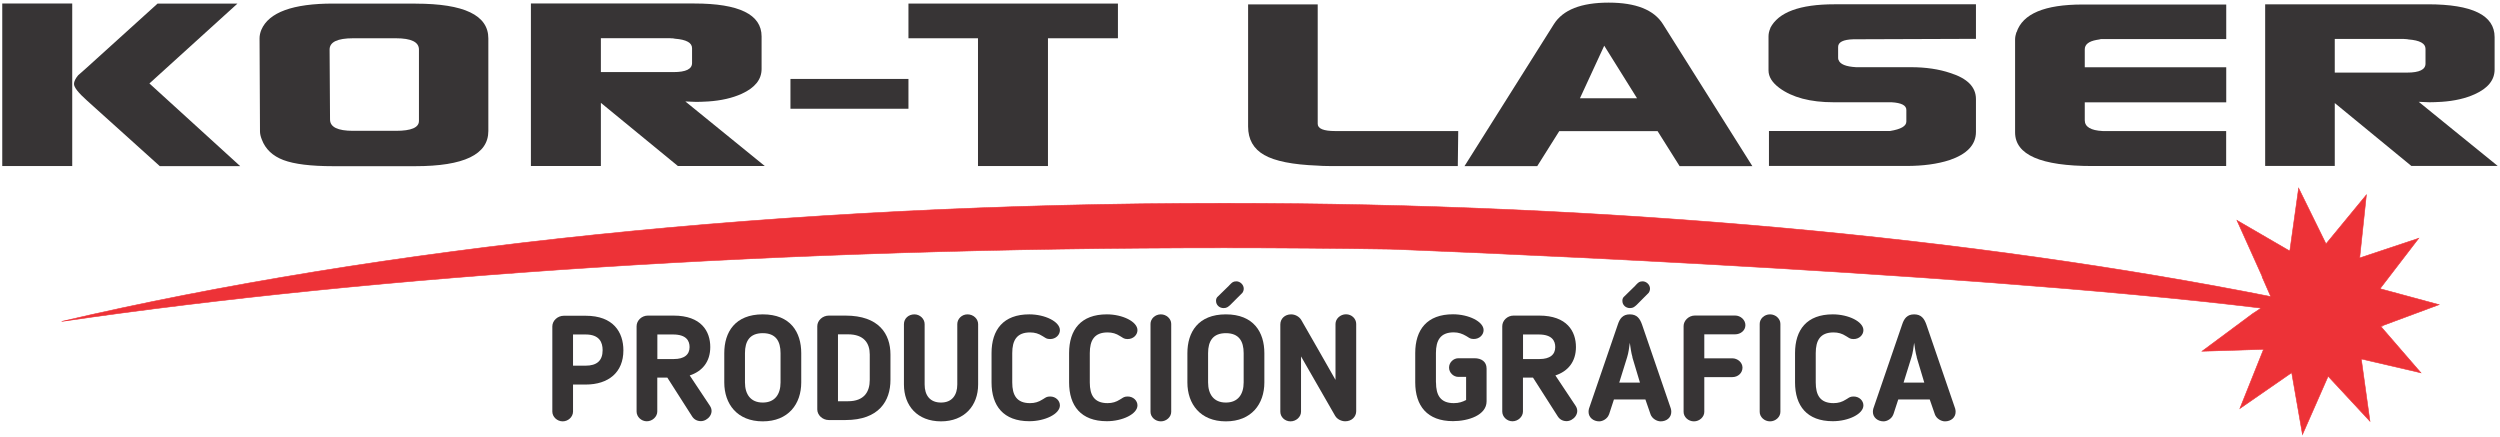 <?xml version="1.0" encoding="UTF-8"?>
<!DOCTYPE svg PUBLIC "-//W3C//DTD SVG 1.1//EN" "http://www.w3.org/Graphics/SVG/1.1/DTD/svg11.dtd">
<!-- Creator: CorelDRAW 2017 -->
<svg xmlns="http://www.w3.org/2000/svg" xml:space="preserve" width="343mm" height="60mm" version="1.1" style="shape-rendering:geometricPrecision; text-rendering:geometricPrecision; image-rendering:optimizeQuality; fill-rule:evenodd; clip-rule:evenodd"
viewBox="0 0 34300 6000"
 xmlns:xlink="http://www.w3.org/1999/xlink">
 <defs>
  <style type="text/css">
   <![CDATA[
    .str0 {stroke:#ED3237;stroke-width:7.62}
    .fil1 {fill:#ED3237}
    .fil0 {fill:#373435;fill-rule:nonzero}
   ]]>
  </style>
 </defs>
 <g id="Capa_x0020_1">
  <g id="_2980794555520">
   <path class="fil0" d="M7862 5017l173 0c152,0 233,-67 233,-213 0,-106 -43,-215 -233,-215l-173 0 0 428zm0 258l0 372c0,71 -65,134 -142,134 -75,0 -142,-61 -142,-134l0 -1169c0,-79 73,-146 158,-146l299 0c382,0 518,227 518,475 0,301 -203,469 -518,469l-173 0z"/>
   <path class="fil0" d="M9234 4589l-215 0 0 337 227 0c140,0 215,-59 215,-164 0,-85 -43,-173 -227,-173zm229 562l278 418c67,102 -33,209 -124,209 -51,0 -93,-22 -120,-63l-341 -534 -138 0 0 465c0,71 -67,134 -144,134 -75,0 -140,-61 -140,-134l0 -1170c0,-79 71,-146 154,-146l353 0c382,0 504,217 504,431 0,201 -108,333 -282,390z"/>
   <path class="fil0" d="M10221 4845l0 402c0,162 77,276 244,276 167,0 244,-114 244,-276l0 -402c0,-164 -65,-274 -244,-274 -179,0 -244,110 -244,274zm-284 402l0 -402c0,-288 148,-532 528,-532 380,0 528,244 528,532l0 402c0,296 -177,534 -528,534 -351,0 -528,-238 -528,-534z"/>
   <path class="fil0" d="M11933 4863c0,-154 -79,-276 -298,-276l-138 0 0 918 138 0c223,0 298,-132 298,-292l0 -349zm-333 900l-229 0c-85,0 -158,-67 -158,-146l0 -1141c0,-79 73,-146 158,-146l229 0c459,0 617,252 617,534l0 349c0,286 -156,550 -617,550z"/>
   <path class="fil0" d="M12912 5781c-327,0 -510,-215 -510,-506l0 -828c0,-77 63,-134 144,-134 75,0 140,61 140,134l0 828c0,146 71,248 225,248 152,0 223,-104 223,-248l0 -828c0,-71 61,-134 140,-134 83,0 146,63 146,134l0 828c0,292 -189,506 -510,506z"/>
   <path class="fil0" d="M13888 5247c0,175 61,284 244,284 65,0 118,-16 169,-49l20 -12c26,-16 41,-30 87,-30 77,0 134,57 134,122 0,118 -205,217 -420,217 -355,0 -518,-211 -518,-532l0 -402c0,-321 162,-532 518,-532 215,0 420,100 420,217 0,65 -57,122 -134,122 -47,0 -61,-14 -87,-30l-20 -12c-51,-33 -104,-49 -169,-49 -183,0 -244,110 -244,284l0 402z"/>
   <path class="fil0" d="M14952 5247c0,175 61,284 244,284 65,0 118,-16 169,-49l20 -12c26,-16 41,-30 87,-30 77,0 134,57 134,122 0,118 -205,217 -420,217 -355,0 -518,-211 -518,-532l0 -402c0,-321 162,-532 518,-532 215,0 420,100 420,217 0,65 -57,122 -134,122 -47,0 -61,-14 -87,-30l-20 -12c-51,-33 -104,-49 -169,-49 -183,0 -244,110 -244,284l0 402z"/>
   <path class="fil0" d="M15785 4443c0,-69 63,-130 142,-130 77,0 142,61 142,130l0 1208c0,69 -65,130 -142,130 -79,0 -142,-61 -142,-130l0 -1208z"/>
   <path class="fil0" d="M16865 3915l16 -16c24,-24 39,-39 83,-39 47,0 100,43 100,100 0,16 -4,37 -18,57l-167 167c-30,26 -47,43 -91,43 -57,0 -104,-41 -104,-99 0,-20 4,-35 16,-51l164 -160zm-290 930l0 402c0,162 77,276 244,276 167,0 244,-114 244,-276l0 -402c0,-164 -65,-274 -244,-274 -179,0 -244,110 -244,274zm-284 402l0 -402c0,-288 148,-532 528,-532 380,0 528,244 528,532l0 402c0,296 -177,534 -528,534 -351,0 -528,-238 -528,-534z"/>
   <path class="fil0" d="M18321 5710l-471 -820 0 759c0,71 -67,132 -144,132 -79,0 -140,-61 -140,-132l0 -1198c0,-79 63,-138 148,-138 55,0 110,30 138,75 181,313 284,497 471,824l0 -768c0,-71 67,-132 144,-132 79,0 140,61 140,132l0 1198c0,75 -61,138 -150,138 -53,0 -110,-28 -136,-71z"/>
   <path class="fil0" d="M19702 5247c0,175 61,284 244,284 71,0 122,-18 169,-43l0 -317 -106 0c-67,0 -128,-57 -128,-128 0,-71 61,-128 128,-128l221 0c93,0 166,45 166,142l0 449c0,191 -252,272 -461,272 -355,0 -518,-211 -518,-532l0 -402c0,-321 162,-532 518,-532 215,0 420,100 420,217 0,65 -57,122 -134,122 -47,0 -61,-14 -87,-30l-20 -12c-51,-30 -104,-49 -169,-49 -183,0 -244,110 -244,284l0 402z"/>
   <path class="fil0" d="M21111 4589l-215 0 0 337 227 0c140,0 215,-59 215,-164 0,-85 -43,-173 -227,-173zm229 562l278 418c67,102 -33,209 -124,209 -51,0 -93,-22 -120,-63l-341 -534 -138 0 0 465c0,71 -67,134 -144,134 -75,0 -140,-61 -140,-134l0 -1170c0,-79 71,-146 154,-146l353 0c382,0 504,217 504,431 0,201 -108,333 -282,390z"/>
   <path class="fil0" d="M22439 3915l16 -16c24,-24 39,-39 83,-39 47,0 100,43 100,100 0,16 -4,37 -18,57l-166 167c-30,26 -47,43 -91,43 -57,0 -104,-41 -104,-99 0,-20 4,-35 16,-51l164 -160zm-41 987c-18,-59 -28,-136 -37,-199 -8,63 -18,140 -37,199l-108 347 284 0 -104 -347zm-323 784c-20,59 -85,95 -134,95 -79,0 -146,-53 -146,-130 0,-10 2,-35 6,-45l396 -1155c26,-79 67,-138 164,-138 97,0 138,57 167,138l396 1155c4,10 6,34 6,45 0,77 -63,130 -146,130 -53,0 -118,-39 -138,-95l-71 -205 -432 0 -67 205z"/>
   <path class="fil0" d="M23383 5651c0,69 -65,130 -142,130 -79,0 -142,-61 -142,-130l0 -1178c0,-71 67,-144 156,-144l550 0c77,0 142,61 142,132 0,73 -65,126 -142,126l-422 0 0 329 384 0c71,0 140,55 140,128 0,73 -61,130 -140,130l-384 0 0 477z"/>
   <path class="fil0" d="M24143 4443c0,-69 63,-130 142,-130 77,0 142,61 142,130l0 1208c0,69 -65,130 -142,130 -79,0 -142,-61 -142,-130l0 -1208z"/>
   <path class="fil0" d="M26299 4902c-18,-59 -28,-136 -37,-199 -8,63 -18,140 -37,199l-108 347 284 0 -104 -347zm-323 784c-20,59 -85,95 -134,95 -79,0 -146,-53 -146,-130 0,-10 2,-35 6,-45l396 -1155c26,-79 67,-138 164,-138 97,0 138,57 167,138l396 1155c4,10 6,34 6,45 0,77 -63,130 -146,130 -53,0 -118,-39 -138,-95l-71 -205 -432 0 -67 205z"/>
   <path class="fil1 str0" d="M32663 4478l9 -4c6,1 12,2 18,4l-18 -4 792 -294 -810 -219 531 -692 -810 270 92 -866 -554 673 -376 -765 -121 863 -725 -421 350 778 -4 -1 118 269c-4067,-806 -9018,-1280 -14361,-1280 -6059,0 -11616,609 -15948,1621 4332,-631 9889,-1010 15948,-1010 767,0 1525,6 2274,18 21,1 7635,284 11955,809l-117 77 -694 515 844 -26 -325 812 711 -492 148 849 352 -800 574 618 -119 -855 818 190 -552 -638z"/>
   <path class="fil0" d="M32982 535c8,0 15,1 22,1 17,1 31,2 40,5 156,12 234,55 234,129l0 203c0,82 -84,123 -253,123l-388 0 -604 0 0 -462 949 0zm774 1326l-571 -464 148 6c41,0 97,-2 166,-6 177,-12 329,-47 456,-105 181,-82 271,-195 271,-339l0 -444c0,-300 -306,-450 -918,-450l0 0 -2230 0 0 0 0 2218 0 0 955 0 0 -863 1051 863 58 0 81 0 1046 0 0 0 -514 -417z"/>
   <path class="fil0" d="M18079 1699l0 -1639 -955 0 0 1676c0,177 74,307 222,391 148,84 390,132 727,145 49,4 103,6 160,6l1768 0 6 -480 -1688 0c-160,0 -240,-33 -240,-99z"/>
   <path class="fil0" d="M21677 1348l333 -721 450 721 -782 0zm394 -1312c-378,0 -628,99 -752,296l-1226 1947 998 0 302 -480 1349 0 302 480 998 0 -1226 -1947c-123,-197 -372,-296 -745,-296z"/>
   <path class="fil0" d="M24289 387c-16,37 -25,74 -25,111l0 468c0,86 49,166 148,240 177,131 425,197 745,197l795 0c136,8 203,43 203,105l0 160c0,62 -74,105 -222,129l-1663 0 0 480 1885 0c230,0 427,-27 591,-80 242,-82 364,-211 364,-388l0 -450c0,-164 -117,-283 -351,-357 -156,-53 -337,-80 -542,-80l-690 0 -62 0c-140,-8 -220,-41 -240,-99 -4,-4 -6,-14 -6,-31l0 -148c0,-66 70,-101 209,-105l1682 -6 0 -474 -1941 0c-477,0 -770,109 -881,326z"/>
   <path class="fil0" d="M27665 442c-12,37 -18,70 -18,99l0 1275c0,308 353,462 1060,462l1836 0 0 -480 -1694 0c-164,-8 -246,-58 -246,-148l0 -246 1941 0 0 -481 -1941 0 0 -246c0,-66 53,-109 160,-129 29,-4 49,-8 62,-12l1719 0 0 -474 -1971 0c-522,0 -823,127 -906,382z"/>
   <path class="fil0" d="M3258 49l-1096 0 -979 886 -112 99c-37,45 -56,85 -56,118 0,46 60,122 180,229l997 898 1103 0 -1245 -1134 1208 -1096z"/>
   <polygon class="fil0" points="31,2278 991,2278 991,48 31,48 "/>
   <path class="fil0" d="M5748 1659c0,91 -105,136 -316,136l-588 0c-211,0 -316,-52 -316,-155l-6 -960c0,-103 107,-155 322,-155l588 0c211,0 316,52 316,155l0 979zm-43 -1610l-1134 0c-553,0 -882,120 -985,359 -17,41 -25,81 -25,118l6 1276c0,33 8,70 25,112 49,132 149,226 297,282 149,56 376,84 681,84l1127 0c669,0 1003,-161 1003,-483l0 -1270c0,-318 -332,-477 -997,-477z"/>
   <path class="fil0" d="M9198 525c29,0 50,2 62,6 157,12 235,56 235,130l0 204c0,83 -85,124 -254,124l-390 0 -607 0 0 -465 954 0zm353 873c41,0 97,-2 167,-6 177,-12 330,-47 458,-105 182,-83 273,-196 273,-341l0 -446c0,-301 -308,-452 -923,-452l-2242 0 0 2230 960 0 0 -867 1057 867 58 0 82 0 1052 0 -1090 -886 149 6z"/>
   <polygon class="fil0" points="10845,1492 12464,1492 12464,1083 10845,1083 "/>
   <polygon class="fil0" points="12464,525 13418,525 13418,2278 14378,2278 14378,525 15338,525 15338,49 12464,49 "/>
   <path class="fil0" d="M24912 5247c0,175 61,284 244,284 65,0 118,-16 169,-49l20 -12c26,-16 41,-30 87,-30 77,0 134,57 134,122 0,118 -205,217 -420,217 -355,0 -518,-211 -518,-532l0 -402c0,-321 162,-532 518,-532 215,0 420,100 420,217 0,65 -57,122 -134,122 -47,0 -61,-14 -87,-30l-20 -12c-51,-33 -104,-49 -169,-49 -183,0 -244,110 -244,284l0 402z"/>
  </g>
 </g>
</svg>
